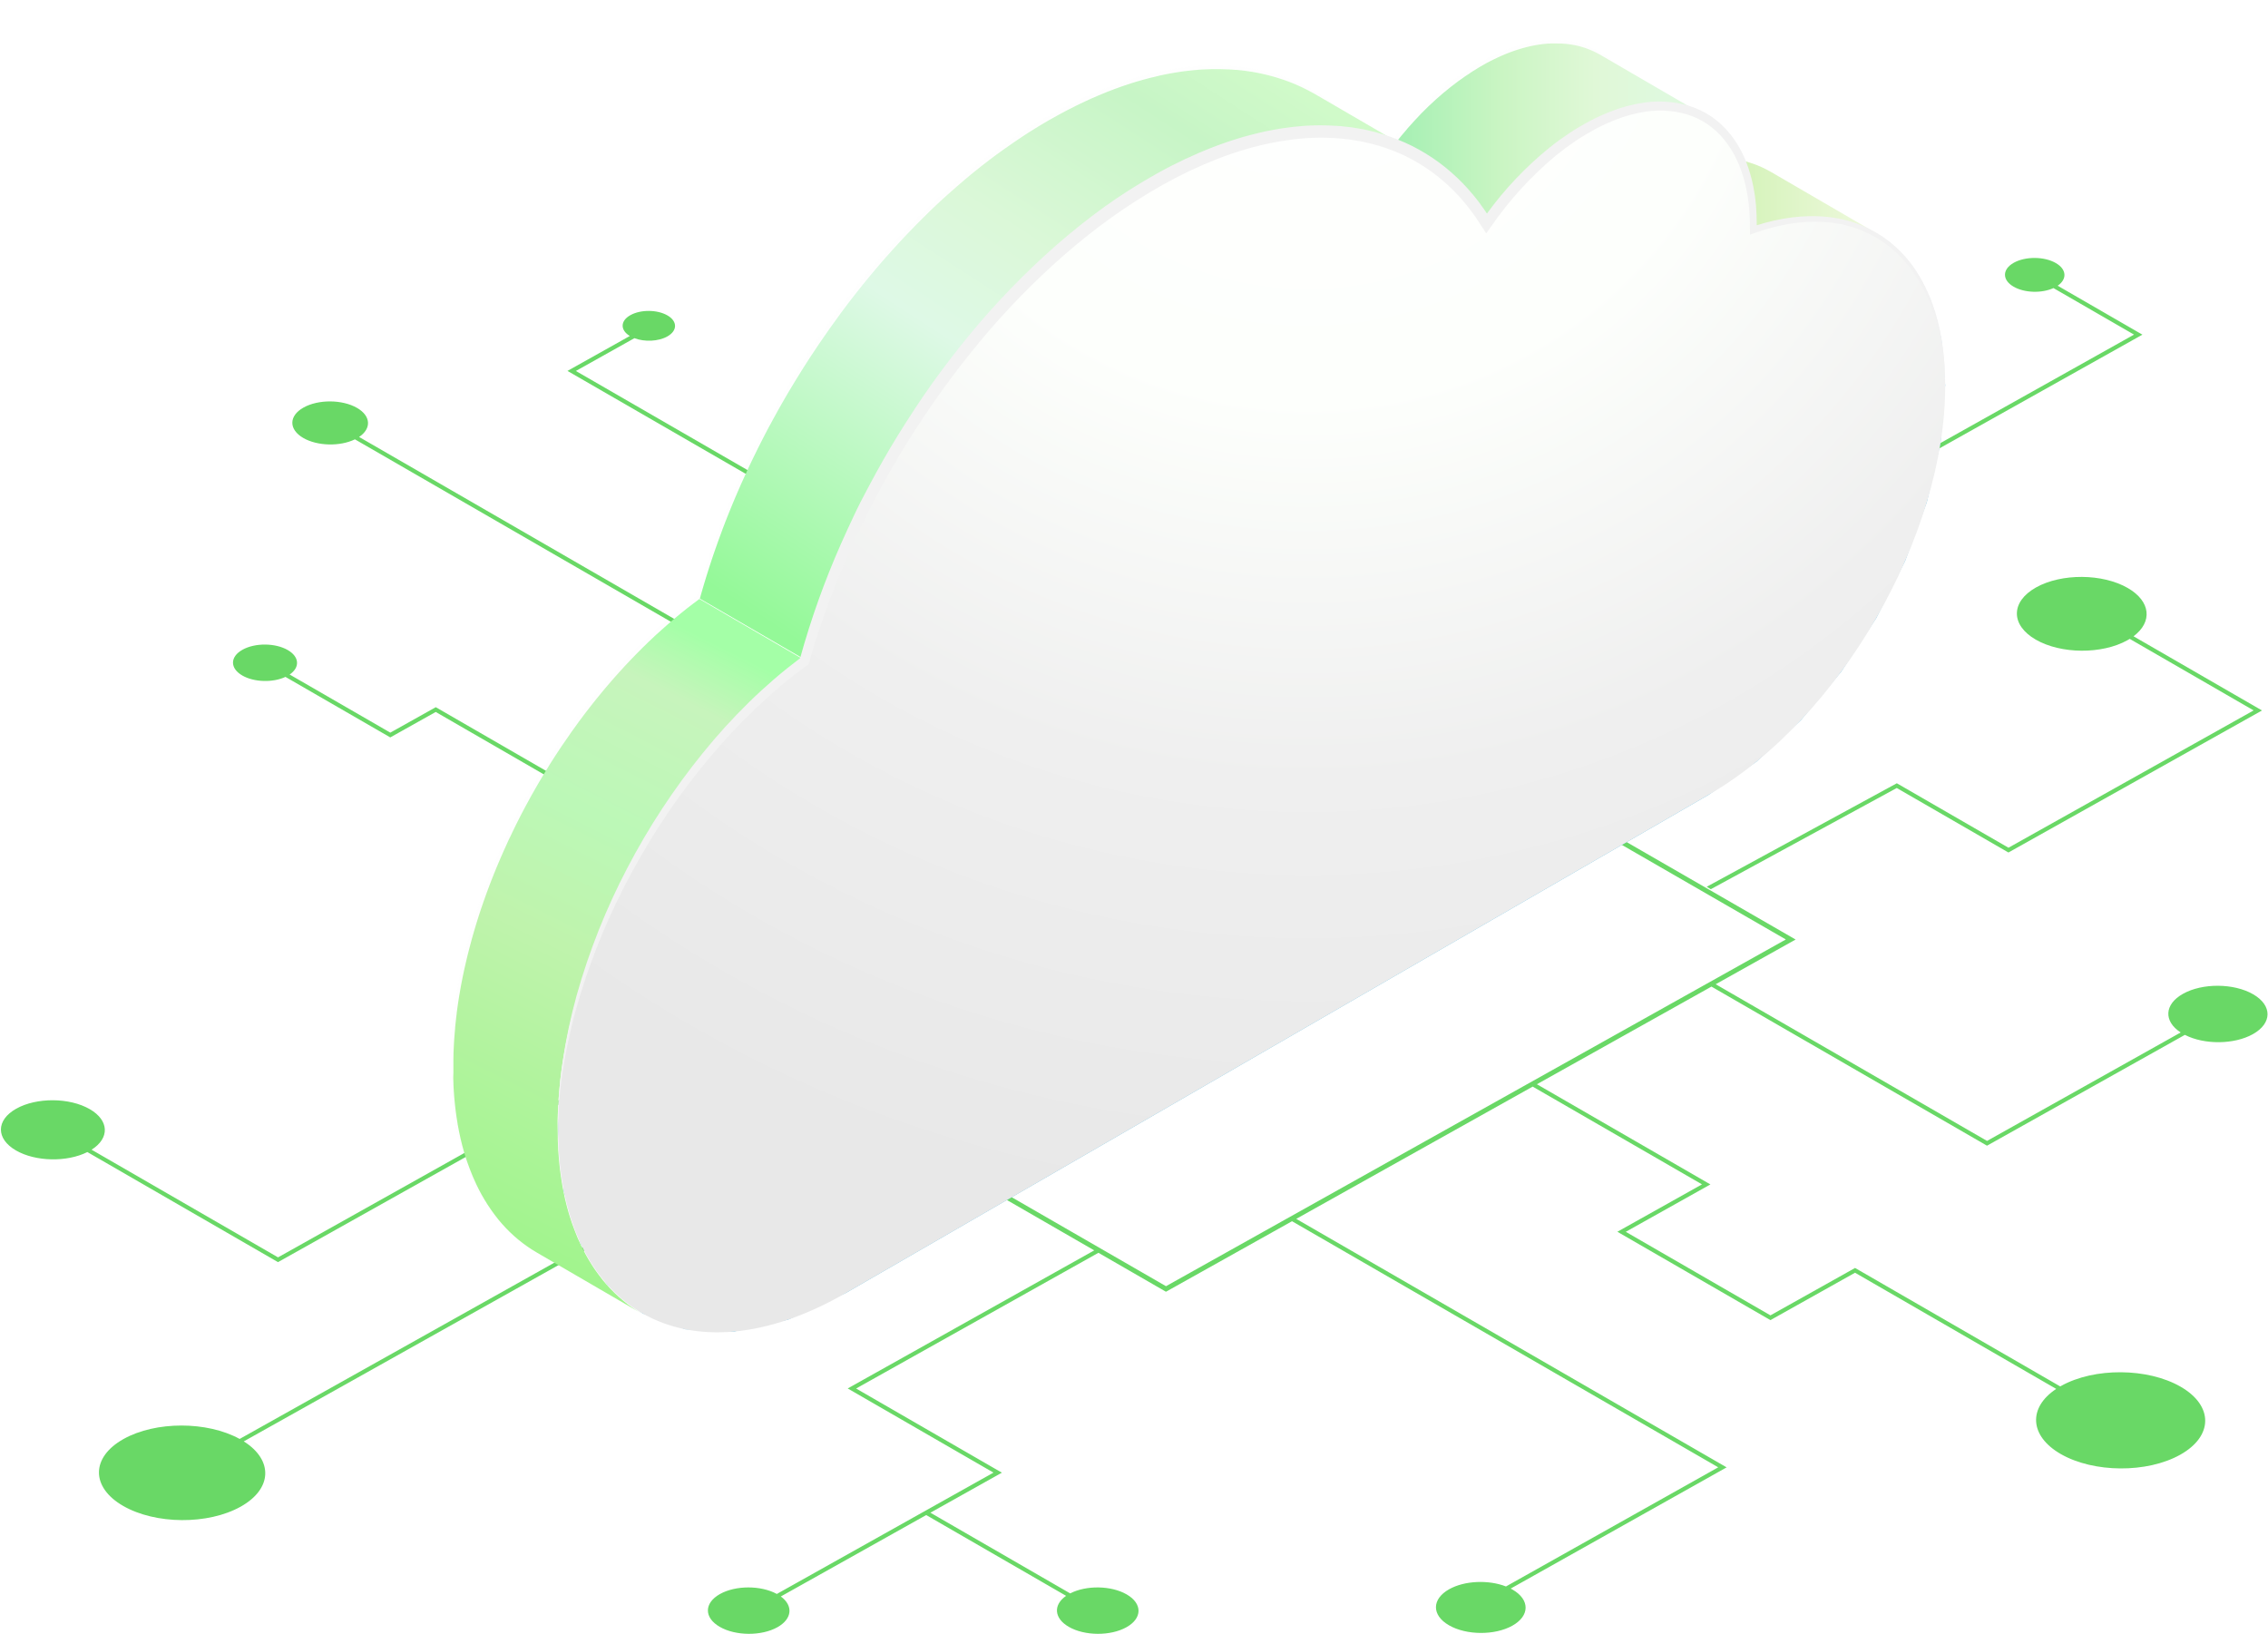 <svg width="1410" height="1016" viewBox="0 0 1410 1016" fill="none" xmlns="http://www.w3.org/2000/svg">
<path fill-rule="evenodd" clip-rule="evenodd" d="M1278.09 163.52C1284.84 167.42 1285.22 173.527 1279.24 177.618L1331.93 208.042L891.752 454.556L1116.32 584.049L1066.63 611.844L1235.33 709.244L1355.72 641.82C1345.01 634.863 1345.5 624.315 1357.15 617.791C1369.23 611.022 1388.76 611.149 1400.76 618.077C1412.76 625.004 1412.68 636.108 1400.6 642.877C1388.95 649.401 1370.39 649.519 1358.32 643.32L1235.31 712.209L1064.01 613.309L955.478 674.014L1063.34 736.286L1010.73 765.749L1100.67 817.679L1153.28 788.216L1280.83 861.858C1281.01 861.759 1281.18 861.661 1281.35 861.563C1301.96 850.023 1335.24 850.241 1355.7 862.049C1376.15 873.858 1376.03 892.785 1355.42 904.325C1334.82 915.864 1301.53 915.646 1281.08 903.838C1261.68 892.636 1260.79 875.027 1278.34 863.397L1153.26 791.182L1100.65 820.645L1005.51 765.715L1058.12 736.252L952.859 675.479L805.863 757.698L1073.43 912.176L939.176 987.528C939.583 987.737 939.982 987.954 940.372 988.18C951.216 994.44 951.15 1004.48 940.225 1010.59C929.3 1016.71 911.652 1016.6 900.807 1010.34C889.963 1004.08 890.029 994.04 900.954 987.922C910.584 982.529 925.437 981.979 936.25 986.212L1068.21 912.143L803.244 759.163L724.869 803L682.884 778.79L532.238 863.156L622.858 915.475L578.428 940.357L665.324 990.527C675.305 985.362 690.827 985.597 700.455 991.155C710.321 996.852 710.262 1005.98 700.322 1011.55C690.381 1017.12 674.325 1017.01 664.459 1011.31C655.229 1005.99 654.686 997.652 662.791 992.041L575.81 941.823L485.433 992.437C493.262 998.148 492.546 1006.38 483.322 1011.55C473.382 1017.12 457.326 1017.01 447.459 1011.31C437.593 1005.62 437.652 996.487 447.593 990.921C457.365 985.448 473.049 985.457 482.951 990.872L617.642 915.441L527.023 863.122L680.284 777.291L336.32 578.951L423.058 530.435L270.892 442.583L242.635 458.407L177.467 420.783C169.622 424.454 157.958 424.149 150.636 419.922C142.891 415.45 142.938 408.283 150.741 403.913C158.544 399.543 171.148 399.625 178.893 404.097C186.186 408.307 186.57 414.908 180.077 419.312L242.655 455.442L270.912 439.617L425.677 528.971L651.177 402.842L352.8 230.574L391.564 208.865C385.485 205.197 385.608 199.444 391.905 195.917C398.29 192.341 408.602 192.409 414.939 196.068C421.276 199.726 421.238 205.591 414.853 209.166C409.277 212.289 400.703 212.633 394.4 210.231L358.015 230.608L653.796 401.377L727.772 360L889.152 453.057L1326.72 208.008L1276.62 179.084C1269.34 182.422 1258.6 182.117 1251.85 178.217C1244.65 174.064 1244.7 167.407 1251.94 163.349C1259.19 159.29 1270.9 159.367 1278.09 163.52ZM342.395 578.99L727.75 363.45L1110.25 584.01L724.892 799.55L342.395 578.99Z" fill="#69D866"/>
<path d="M223.248 271.629C231.043 266.423 230.627 258.57 221.965 253.569C212.812 248.284 197.916 248.187 188.694 253.351C179.473 258.516 179.417 266.986 188.57 272.271C197.341 277.335 211.384 277.636 220.656 273.109L522.011 447.097L524.629 445.631L223.248 271.629Z" fill="#69D866"/>
<path d="M523.701 687.611L521.102 686.111L148.984 894.507C128.806 883.409 96.755 883.37 76.799 894.547C56.536 905.894 56.414 924.507 76.527 936.118C96.639 947.73 129.369 947.944 149.632 936.597C169.324 925.569 169.993 907.679 151.555 896.022L523.701 687.611Z" fill="#69D866"/>
<path d="M55.798 689.495C67.921 696.493 68.28 707.562 56.928 714.701L172.844 781.626L433.604 635.593L436.202 637.093L172.825 784.592L54.314 716.169C41.588 722.547 22.087 722.184 9.945 715.174C-2.623 707.917 -2.547 696.287 10.115 689.196C22.777 682.104 43.23 682.238 55.798 689.495Z" fill="#69D866"/>
<path d="M1324.03 397.15C1323.57 397.43 1323.11 397.705 1322.63 397.975C1306.82 406.828 1281.28 406.661 1265.59 397.602C1249.9 388.542 1250 374.021 1265.8 365.168C1281.61 356.315 1307.15 356.482 1322.84 365.542C1337.16 373.812 1338.33 386.635 1326.4 395.541L1406.28 441.662L1248.63 529.949L1179.19 489.857L1063.6 552.769L1061.04 551.248L1179.25 486.912L1248.65 526.983L1401.07 441.628L1324.03 397.15Z" fill="#69D866"/>
<g filter="url(#filter0_d)">
<path d="M1024.12 99.53C1023.94 33.53 977.209 6.88 919.759 40.05C896.759 53.35 875.459 74.26 858.259 98.78C819.259 35.26 741.069 21.64 651.079 73.59C551.879 130.87 467.379 251.12 434.169 370.93C347.319 434.84 280.629 559.14 280.919 662.76C281.017 697.287 288.538 725.531 301.741 746.5" stroke="#B9B9B9" stroke-opacity="0.01" stroke-width="2"/>
</g>
<path d="M1027.87 103.02L1028.82 102.72L1030.68 102.14H1030.8L1031.57 101.92L1033.57 101.34L1034.67 101.05L1036.43 100.59L1036.82 100.48L1037.55 100.31L1039.36 99.88L1040.5 99.63L1042.28 99.26L1042.97 99.12L1043.38 99.04C1044.11 98.9 1044.83 98.77 1045.56 98.65L1046.33 98.52C1047.33 98.36 1048.33 98.21 1049.25 98.08H1049.35L1049.79 98.02L1052.26 97.73L1053.26 97.64L1055.36 97.45H1055.94H1056.27C1057.27 97.38 1058.34 97.32 1059.37 97.29H1059.69C1060.61 97.29 1061.54 97.29 1062.45 97.29H1063.26C1064.4 97.29 1065.54 97.29 1066.66 97.38H1066.72C1067.8 97.38 1068.87 97.51 1069.94 97.6H1070.36H1070.84L1071.84 97.7C1072.27 97.7 1072.69 97.79 1073.12 97.85L1074.12 97.97L1075.38 98.16L1076.38 98.31L1077.64 98.53L1078.57 98.7L1078.9 98.76L1079.53 98.9C1080.04 99 1080.53 99.11 1081.07 99.23L1082.07 99.46L1083.55 99.83L1084.49 100.08L1086 100.52L1086.85 100.78C1087.43 100.96 1088.01 101.15 1088.58 101.35L1089.09 101.52H1089.16C1090.1 101.85 1091.03 102.21 1091.95 102.52L1092.63 102.8C1093.5 103.15 1094.37 103.53 1095.23 103.92L1095.4 103.99C1096.3 104.41 1097.19 104.85 1098.07 105.3L1098.72 105.64C1099.6 106.1 1100.48 106.58 1101.34 107.08L1166.34 144.88C1165.48 144.38 1164.61 143.88 1163.72 143.44L1163.08 143.1C1162.2 142.65 1161.31 142.21 1160.4 141.79L1160.24 141.72C1159.38 141.33 1158.51 140.96 1157.63 140.6L1156.96 140.32C1156.03 139.96 1155.1 139.6 1154.16 139.27L1153.6 139.08C1153.02 138.89 1152.44 138.69 1151.85 138.51L1151 138.25L1149.49 137.81L1148.56 137.56L1147.08 137.19L1146.08 136.96L1144.55 136.63L1143.55 136.43L1142.63 136.26L1141.36 136.04C1141.05 135.98 1140.73 135.94 1140.36 135.89L1139.1 135.7L1138.1 135.58C1137.68 135.52 1137.25 135.48 1136.83 135.43L1135.83 135.33L1134.92 135.25C1133.86 135.16 1132.78 135.08 1131.7 135.03H1131.55C1130.43 135.03 1129.29 134.95 1128.15 134.94H1127.34C1126.42 134.94 1125.5 134.94 1124.58 134.94H1124.25C1123.25 134.94 1122.19 135.03 1121.15 135.1L1120.24 135.17L1118.14 135.35L1117.14 135.44L1114.68 135.73L1114.13 135.8C1113.13 135.93 1112.2 136.08 1111.22 136.24L1110.44 136.37L1108.26 136.76L1107.17 136.98L1105.39 137.35L1104.24 137.61C1103.64 137.737 1103.04 137.877 1102.44 138.03L1101.31 138.31L1099.56 138.77C1099.19 138.87 1098.82 138.96 1098.45 139.07L1096.45 139.64L1095.54 139.9L1093.69 140.48L1092.69 140.78L1089.87 141.78L1024.87 103.97L1027.87 103.02Z" fill="url(#paint0_linear)"/>
<path d="M978.919 83.29C978.129 83.8 977.349 84.29 976.579 84.83C975.809 85.37 975.289 85.72 974.649 86.17C973.829 86.74 973.009 87.32 972.199 87.91L970.329 89.3C969.479 89.94 968.629 90.58 967.779 91.24L965.959 92.68L963.319 94.84L961.579 96.29C960.629 97.1 959.689 97.93 958.749 98.76C958.239 99.21 957.749 99.66 957.229 100.12C956.069 101.167 954.919 102.233 953.779 103.32L952.949 104.1C951.549 105.44 950.169 106.81 948.789 108.21L947.589 109.46C946.649 110.46 945.709 111.46 944.779 112.46C944.259 113.01 943.779 113.58 943.239 114.14C942.449 115 941.659 115.87 940.879 116.75L939.289 118.59C938.539 119.44 937.809 120.3 937.069 121.18L935.509 123.06L933.229 125.87L931.799 127.68C930.739 129.04 929.699 130.41 928.659 131.79L927.779 132.96C926.599 134.57 925.419 136.19 924.269 137.83L859.269 100.03C860.423 98.39 861.589 96.77 862.769 95.17L862.969 94.89C863.199 94.58 863.439 94.29 863.659 93.99C864.693 92.61 865.739 91.24 866.799 89.88L867.369 89.13L868.229 88.07C868.979 87.13 869.739 86.19 870.509 85.26C870.789 84.91 871.069 84.55 871.359 84.2C871.649 83.85 871.839 83.65 872.069 83.37C872.799 82.5 873.539 81.64 874.279 80.79C874.629 80.38 874.969 79.97 875.279 79.56C875.459 79.36 875.649 79.16 875.829 78.95C876.609 78.07 877.399 77.2 878.189 76.34C878.569 75.91 878.949 75.48 879.339 75.06L879.719 74.66C880.649 73.66 881.589 72.66 882.539 71.66C882.879 71.3 883.219 70.93 883.539 70.57L883.709 70.41C885.083 69.01 886.466 67.64 887.859 66.3L887.959 66.2L888.689 65.52C889.839 64.44 890.979 63.36 892.139 62.32L892.529 61.95C892.909 61.61 893.289 61.3 893.659 60.95C894.599 60.12 895.549 59.29 896.499 58.48L897.179 57.89C897.529 57.59 897.889 57.32 898.239 57.03C899.113 56.297 899.993 55.577 900.879 54.87C901.189 54.62 901.489 54.36 901.809 54.11L902.699 53.43C903.539 52.77 904.389 52.13 905.239 51.49L906.379 50.62L907.109 50.1C907.929 49.507 908.749 48.927 909.569 48.36L910.879 47.42L911.489 47.02L913.829 45.48C914.319 45.16 914.829 44.82 915.299 44.48L915.839 44.15C916.586 43.677 917.336 43.217 918.089 42.77L919.669 41.77L920.669 41.18C921.669 40.59 922.669 40.03 923.669 39.48L923.929 39.33L925.839 38.33L926.039 38.23C926.759 37.85 927.479 37.49 928.189 37.13L928.469 37L929.199 36.65L930.919 35.83L931.749 35.45L932.409 35.15C932.749 34.99 933.099 34.85 933.409 34.7L934.159 34.37C934.949 34.03 935.749 33.7 936.539 33.37C937.339 33.05 938.129 32.75 938.919 32.45L939.669 32.18L940.739 31.79L941.299 31.6L942.149 31.31L943.719 30.8L944.519 30.55L944.899 30.43L946.179 30.06L946.899 29.85L949.199 29.24L949.509 29.16C950.189 29 950.859 28.84 951.509 28.7L952.299 28.53L953.419 28.3L953.789 28.23L954.859 28.04L956.149 27.82L957.209 27.66L957.979 27.55C958.139 27.55 958.309 27.55 958.469 27.49L959.609 27.35L960.819 27.23L961.939 27.13L962.599 27.07H963.099L964.409 27H965.479H966.789H967.789L969.679 27.05H970.299C971.129 27.05 971.949 27.15 972.769 27.22H972.859H973.189C973.969 27.29 974.739 27.39 975.509 27.49L976.279 27.6C977.039 27.72 977.789 27.85 978.539 27.99L978.859 28.05H978.969L979.619 28.2L980.949 28.49L981.699 28.69L982.889 29L983.679 29.24C984.059 29.35 984.429 29.46 984.799 29.59L985.589 29.85L986.129 30.03L986.569 30.2C986.979 30.35 987.389 30.5 987.799 30.67L988.639 31L989.879 31.54L990.659 31.89L991.989 32.54L992.629 32.87C993.269 33.2 993.909 33.55 994.539 33.87L1059.54 71.67C1058.91 71.31 1058.27 70.96 1057.62 70.62L1056.97 70.29L1055.65 69.64L1054.87 69.29L1053.63 68.75L1052.79 68.42C1052.38 68.25 1051.97 68.1 1051.55 67.95L1050.55 67.6L1049.76 67.34C1049.38 67.21 1049.01 67.1 1048.63 66.99L1047.84 66.75L1046.66 66.44L1045.9 66.24L1044.57 65.94L1043.93 65.8L1043.49 65.72C1042.75 65.58 1041.99 65.45 1041.23 65.33L1040.47 65.22C1039.7 65.12 1038.92 65.02 1038.14 64.95L1037.72 64.9C1036.91 64.83 1036.09 64.77 1035.26 64.73H1034.63H1032.74H1031.74H1030.44H1029.36L1028.05 64.8L1026.9 64.88L1025.77 64.98L1024.56 65.1L1023.43 65.24L1022.17 65.41L1021.11 65.57L1019.81 65.79L1018.75 65.98L1017.26 66.28L1016.47 66.45C1015.8 66.59 1015.12 66.75 1014.47 66.92L1014.18 66.99C1013.4 67.18 1012.63 67.39 1011.84 67.6L1011.13 67.81L1009.47 68.3L1008.67 68.55L1007.09 69.06L1006.25 69.35L1004.61 69.93L1003.87 70.21C1003.08 70.5 1002.3 70.8 1001.51 71.11C1000.72 71.42 999.929 71.75 999.129 72.11L998.389 72.44C997.829 72.68 997.259 72.93 996.699 73.19L995.869 73.57L994.149 74.39L993.419 74.74C992.609 75.14 991.799 75.54 990.979 75.97L990.779 76.07L988.609 77.23C987.609 77.78 986.609 78.34 985.609 78.93C984.739 79.43 983.879 79.93 983.009 80.49L980.759 81.87C980.249 82.41 979.579 82.85 978.919 83.29Z" fill="url(#paint1_linear)"/>
<path d="M435.119 372.13C435.113 372.087 435.113 372.043 435.119 372C435.199 371.7 435.289 371.4 435.369 371.1C435.829 369.46 436.299 367.81 436.779 366.17C436.979 365.47 437.189 364.76 437.399 364.06C437.779 362.8 438.149 361.53 438.539 360.27C438.539 360.08 438.649 359.89 438.709 359.7C438.899 359.08 439.099 358.46 439.289 357.83C439.649 356.7 439.999 355.56 440.359 354.43C440.629 353.58 440.899 352.74 441.179 351.9L442.259 348.59C442.369 348.27 442.469 347.95 442.579 347.59C442.759 347.05 442.959 346.5 443.139 345.95L444.219 342.79C444.529 341.91 444.829 341.03 445.139 340.16C445.509 339.1 445.889 338.05 446.259 337C446.419 336.58 446.559 336.15 446.719 335.73L447.239 334.32C447.589 333.32 447.949 332.38 448.309 331.41L449.309 328.67L450.419 325.77C450.609 325.29 450.789 324.77 450.969 324.33C451.149 323.89 451.319 323.46 451.489 323.03L452.609 320.18C452.979 319.26 453.339 318.35 453.709 317.44L454.879 314.59C455.089 314.09 455.289 313.59 455.499 313.08C455.709 312.57 455.849 312.26 456.019 311.84L457.189 309.06C457.579 308.15 457.969 307.23 458.369 306.31C458.769 305.39 459.169 304.46 459.579 303.54L460.239 302.01C460.419 301.61 460.599 301.22 460.769 300.82L462.089 297.89C462.489 297 462.889 296.12 463.299 295.24C463.709 294.36 464.199 293.24 464.649 292.31L465.399 290.68C465.549 290.35 465.709 290.03 465.859 289.68C466.389 288.56 466.919 287.45 467.459 286.33C467.839 285.53 468.219 284.74 468.609 283.94C469.179 282.77 469.749 281.61 470.329 280.44C470.609 279.86 470.889 279.28 471.179 278.7C471.249 278.55 471.329 278.41 471.399 278.26C472.419 276.22 473.452 274.187 474.499 272.16L474.899 271.38C475.809 269.61 476.739 267.85 477.669 266.09L477.999 265.46L479.099 263.46L480.449 260.96C480.949 260.03 481.449 259.11 481.969 258.19L483.339 255.7L484.899 252.92C485.369 252.11 485.819 251.29 486.289 250.48C486.759 249.67 487.359 248.61 487.899 247.68C488.439 246.75 488.819 246.08 489.289 245.28L489.559 244.82L490.079 243.95C491.269 241.95 492.469 239.95 493.689 237.95L494.639 236.38C496.039 234.094 497.452 231.814 498.879 229.54L499.689 228.26C500.929 226.26 502.186 224.3 503.459 222.38C503.789 221.89 504.109 221.38 504.459 220.89C505.929 218.66 507.409 216.43 508.899 214.22L509.189 213.78L509.639 213.14C511.599 210.247 513.583 207.38 515.589 204.54L516.079 203.85C518.166 200.897 520.279 197.974 522.419 195.08V195.03L522.679 194.69C524.046 192.844 525.426 191.004 526.819 189.17L528.129 187.45C529.299 185.94 530.459 184.45 531.639 182.93C531.899 182.59 532.159 182.25 532.429 181.93L532.799 181.46C533.999 179.94 535.209 178.46 536.419 176.92C536.589 176.71 536.759 176.49 536.939 176.28C538.319 174.57 539.719 172.86 541.119 171.17L541.399 170.84C541.759 170.4 542.129 169.97 542.499 169.53L545.259 166.26L546.879 164.37C547.739 163.37 548.609 162.37 549.479 161.37L550.249 160.47L551.169 159.47L553.779 156.54C554.349 155.91 554.909 155.27 555.479 154.65L558.209 151.65C558.589 151.23 558.969 150.8 559.359 150.39L559.809 149.91C560.909 148.73 562.012 147.557 563.119 146.39C563.479 146.01 563.839 145.62 564.209 145.24C565.669 143.7 567.146 142.174 568.639 140.66L568.789 140.5C569.079 140.2 569.379 139.92 569.659 139.62C570.839 138.427 572.022 137.24 573.209 136.06L574.829 134.47C575.829 133.47 576.829 132.47 577.829 131.47L578.669 130.66C578.959 130.37 579.259 130.09 579.559 129.81C580.586 128.83 581.619 127.854 582.659 126.88L584.319 125.33C585.519 124.217 586.722 123.117 587.929 122.03L588.929 121.16L589.119 120.99C590.699 119.56 592.289 118.16 593.889 116.76L595.039 115.76C596.259 114.707 597.482 113.66 598.709 112.62L599.279 112.13C599.659 111.8 600.049 111.49 600.439 111.13C601.439 110.26 602.509 109.4 603.549 108.54L605.389 107.04C606.389 106.19 607.479 105.36 608.519 104.53C608.909 104.22 609.289 103.9 609.679 103.6L610.319 103.1C611.319 102.27 612.429 101.46 613.489 100.64L615.119 99.39C616.552 98.304 617.982 97.23 619.409 96.17L619.899 95.8H619.949C621.529 94.64 623.116 93.49 624.709 92.35L626.179 91.35L629.509 89.02L629.949 88.71L631.429 87.71C632.369 87.07 633.319 86.42 634.269 85.79L636.269 84.46L639.039 82.66L639.869 82.13L641.179 81.31L643.779 79.69L645.949 78.36L648.559 76.8L649.669 76.13L651.949 74.8C653.762 73.76 655.566 72.76 657.359 71.8L658.449 71.2L659.359 70.69L663.549 68.47L664.059 68.2C665.679 67.37 667.289 66.55 668.889 65.76L669.509 65.46L671.119 64.68C672.409 64.06 673.699 63.44 674.979 62.85L676.839 62L678.279 61.33C679.059 60.98 679.839 60.66 680.609 60.33C681.169 60.08 681.729 59.83 682.289 59.6C684.056 58.84 685.826 58.104 687.599 57.39C689.379 56.677 691.149 55.994 692.909 55.34L694.579 54.74L696.949 53.87L698.229 53.44L700.159 52.78C701.319 52.39 702.479 52.02 703.639 51.65L705.469 51.08L706.309 50.81C707.309 50.51 708.309 50.24 709.309 49.96L710.789 49.53C712.489 49.06 714.169 48.61 715.849 48.19H715.979L717.149 47.91C718.509 47.58 719.869 47.26 721.219 46.91L723.099 46.52C723.929 46.35 724.759 46.16 725.589 46L726.389 45.86L728.659 45.45C729.659 45.28 730.659 45.1 731.659 44.95L733.939 44.6L735.629 44.35L736.779 44.21L739.359 43.91C740.259 43.81 741.149 43.71 742.039 43.63L744.589 43.41L746.039 43.28L748.119 43.16H748.549C750.099 43.08 751.649 43.03 753.179 42.99H753.799H757.039H758.189H759.079C760.539 42.99 761.999 43.06 763.439 43.14H764.119C765.509 43.22 766.899 43.32 768.279 43.44H768.719H768.929C770.309 43.56 771.679 43.72 773.039 43.88L774.139 44.02C775.312 44.18 776.472 44.35 777.619 44.53L778.529 44.67C779.769 44.88 781.009 45.1 782.229 45.34L782.619 45.43L784.249 45.78C785.179 45.98 786.119 46.19 787.039 46.41L788.799 46.85C789.659 47.08 790.529 47.3 791.389 47.55C791.989 47.71 792.579 47.89 793.169 48.07C794.009 48.32 794.839 48.57 795.669 48.84L797.439 49.43L798.439 49.76L800.969 50.68H801.039C802.372 51.18 803.662 51.7 804.909 52.24L805.459 52.47C806.699 53 807.919 53.55 809.129 54.12L809.809 54.44C811.009 55.02 812.199 55.61 813.379 56.23L813.929 56.53C815.159 57.18 816.389 57.85 817.599 58.53L882.599 96.33C881.389 95.62 880.169 94.95 878.939 94.33L878.389 94.03C877.209 93.41 876.019 92.82 874.809 92.24L874.129 91.92C872.916 91.354 871.696 90.804 870.469 90.27L869.919 90.04C868.639 89.5 867.349 88.98 866.039 88.48H865.969C864.809 88.03 863.619 87.62 862.439 87.22L860.669 86.63L858.169 85.86L856.379 85.34L853.789 84.64L852.029 84.2C851.109 83.98 850.179 83.77 849.249 83.57L847.619 83.22C846.269 82.95 844.899 82.69 843.529 82.46L842.619 82.32C841.459 82.14 840.299 81.97 839.139 81.82L838.029 81.67C836.599 81.5 835.169 81.34 833.719 81.21H833.279C831.899 81.09 830.509 80.99 829.119 80.92H828.439C826.989 80.84 825.539 80.8 824.079 80.77H823.179C821.729 80.77 820.269 80.77 818.799 80.77H818.179C816.639 80.77 815.099 80.86 813.539 80.94H813.109C811.939 81 810.759 81.1 809.589 81.19L807.039 81.41C806.149 81.49 805.249 81.59 804.349 81.69C803.449 81.79 802.639 81.88 801.779 82L798.939 82.38L796.659 82.73C795.659 82.88 794.659 83.06 793.659 83.23L791.389 83.64L788.089 84.3L786.219 84.69C784.869 84.99 783.509 85.31 782.149 85.69L780.979 85.97C779.259 86.397 777.529 86.854 775.789 87.34L774.309 87.77C773.049 88.13 771.789 88.5 770.519 88.89C769.909 89.07 769.299 89.27 768.689 89.46L765.199 90.6L763.269 91.25C762.059 91.67 760.839 92.1 759.619 92.55L757.959 93.15C756.199 93.817 754.429 94.484 752.649 95.15C750.889 95.864 749.119 96.6 747.339 97.36L745.669 98.09C744.409 98.63 743.159 99.19 741.889 99.77L740.039 100.62L736.179 102.45L734.569 103.23C732.762 104.124 730.946 105.037 729.119 105.97L728.619 106.24C726.919 107.134 725.212 108.044 723.499 108.97L722.419 109.56C720.619 110.56 718.809 111.56 716.999 112.56L713.619 114.56C712.739 115.07 711.869 115.56 710.999 116.12L708.829 117.45L706.229 119.08L704.099 120.43L701.329 122.22L699.329 123.55L696.479 125.47C695.839 125.9 695.199 126.33 694.569 126.77C693.449 127.54 692.339 128.32 691.229 129.1L689.769 130.1L684.999 133.55L684.469 133.95C683.029 135.01 681.599 136.084 680.179 137.17C679.629 137.58 679.099 138 678.549 138.42C677.489 139.23 676.429 140.06 675.369 140.89L673.579 142.3C672.579 143.14 671.489 143.97 670.449 144.82L668.609 146.32L665.489 148.91L663.759 150.36L660.099 153.5L658.939 154.5C657.349 155.9 655.759 157.3 654.179 158.73L653.029 159.73C651.829 160.82 650.619 161.92 649.419 163.03L647.769 164.58C646.729 165.554 645.696 166.53 644.669 167.51L642.929 169.17L639.929 172.17L638.309 173.76C637.119 174.94 635.929 176.14 634.749 177.34L633.749 178.34C632.269 179.847 630.793 181.374 629.319 182.92L628.239 184.06C627.129 185.23 626.029 186.41 624.919 187.59L623.319 189.33C622.409 190.33 621.499 191.33 620.599 192.33L618.899 194.21L616.289 197.15L614.589 199.08C613.719 200.08 612.859 201.08 611.999 202.08L610.379 203.97C609.449 205.05 608.539 206.15 607.619 207.24C607.159 207.79 606.699 208.33 606.239 208.89C604.839 210.57 603.443 212.27 602.049 213.99L601.519 214.65C600.309 216.15 599.109 217.65 597.919 219.17C597.529 219.66 597.139 220.17 596.759 220.65C595.579 222.15 594.409 223.66 593.249 225.18L591.939 226.89C590.549 228.72 589.159 230.56 587.789 232.41L587.499 232.8C585.359 235.7 583.246 238.624 581.159 241.57L580.669 242.26C578.669 245.1 576.686 247.964 574.719 250.85L573.979 251.94C572.479 254.15 570.979 256.38 569.539 258.61C569.209 259.11 568.889 259.61 568.539 260.11C567.269 262.11 566.009 264.01 564.769 265.98L563.949 267.26C562.522 269.527 561.112 271.807 559.719 274.1L558.719 275.67C557.509 277.67 556.309 279.67 555.119 281.67C554.849 282.11 554.589 282.55 554.329 283L552.929 285.41L551.329 288.19C550.859 289.01 550.399 289.83 549.939 290.65C549.479 291.47 548.889 292.5 548.379 293.42L547.009 295.9L545.479 298.68L544.139 301.18C543.659 302.07 543.139 302.96 542.709 303.85C541.776 305.61 540.856 307.37 539.949 309.13L539.529 309.93C538.489 311.93 537.459 313.96 536.439 316.02C536.079 316.76 535.719 317.49 535.349 318.23C534.779 319.39 534.209 320.54 533.649 321.71C533.259 322.5 532.879 323.31 532.489 324.11C531.959 325.22 531.419 326.34 530.899 327.45C530.489 328.32 530.089 329.18 529.689 330.05C529.289 330.92 528.779 332.05 528.329 332.97C527.879 333.89 527.529 334.75 527.119 335.63L525.809 338.56L524.609 341.28L523.409 344.05C523.009 344.97 522.619 345.89 522.229 346.81C521.839 347.73 521.439 348.66 521.059 349.58C520.679 350.5 520.289 351.42 519.909 352.34C519.529 353.26 519.139 354.23 518.749 355.17C518.359 356.11 518.009 357.01 517.649 357.93C517.289 358.85 516.889 359.82 516.519 360.76C516.149 361.7 515.809 362.59 515.459 363.51C515.109 364.43 514.709 365.44 514.349 366.41C513.989 367.38 513.659 368.24 513.349 369.15C513.039 370.06 512.629 371.08 512.279 372.05C511.929 373.02 511.619 373.85 511.279 374.75C510.939 375.65 510.529 376.84 510.159 377.89C509.849 378.77 509.539 379.65 509.239 380.53C508.869 381.53 508.509 382.63 508.159 383.69C507.859 384.56 507.569 385.43 507.279 386.3C506.913 387.4 506.552 388.5 506.199 389.6C505.919 390.45 505.639 391.3 505.379 392.14C505.009 393.27 504.659 394.4 504.309 395.54C504.059 396.35 503.799 397.16 503.549 397.98C503.169 399.24 502.789 400.51 502.419 401.77L501.789 403.88C501.319 405.51 500.859 407.13 500.399 408.76L500.099 409.84L435.119 372.13Z" fill="url(#paint2_linear)"/>
<path d="M350.669 740.98L361.169 773.45L377.719 798.77L399.589 816.54L426.059 826.32L456.409 827.73L489.929 820.34L525.889 803.75L1062.32 494.04L1092.03 473.44L1119.68 447.59L1144.69 417.5L1166.46 384.21L1184.39 348.73L1197.91 312.1L1206.41 275.33L1209.31 239.45L1206.9 210.65L1200.11 186.14L1189.35 166.13L1175.02 150.86L1157.53 140.56L1137.27 135.46L1114.67 135.79L1090.11 141.77V141.36L1090.12 140.96L1090.13 140.55V140.14L1090.14 139.74V139.33V138.93V138.53L1087.96 115.66L1081.83 96.72L1072.18 81.95L1059.43 71.59L1043.99 65.89L1026.29 65.07L1006.75 69.37L985.779 79.05L977.219 84.39L968.869 90.39L960.729 97.01L952.839 104.21L945.219 111.93L937.899 120.13L930.909 128.76L924.279 137.78L907.879 116.33L888.119 99.74L865.319 88.19L839.819 81.88L811.919 80.98L781.949 85.67L750.239 96.15L717.099 112.59L680.649 136.9L646.019 166.36L613.619 200.25L583.879 237.81L557.239 278.3L534.119 320.97L514.959 365.1L500.169 409.92L468.639 436.56L439.549 467.92L413.439 503.03L390.869 540.95L372.389 580.73L358.529 621.43L349.859 662.09L346.929 701.76L350.669 740.98Z" fill="#54BCE8"/>
<path d="M281.879 664.47V663.96C281.879 662.47 281.879 660.96 281.879 659.46V658.03C281.879 657.32 281.879 656.62 281.929 655.91V654.96C281.929 654.33 281.929 653.71 282.009 653.08C282.009 652.15 282.089 651.21 282.139 650.27C282.139 649.64 282.199 649.01 282.239 648.38L282.299 647.29C282.299 646.7 282.389 646.1 282.429 645.51C282.469 644.92 282.509 644.3 282.559 643.69C282.639 642.69 282.729 641.63 282.819 640.59C282.819 640.06 282.909 639.53 282.959 639V638.61C283.079 637.37 283.209 636.13 283.349 634.89L283.409 634.29C283.569 632.81 283.749 631.29 283.939 629.84V629.56L284.149 628.06C284.289 626.97 284.439 625.89 284.599 624.8C284.679 624.19 284.779 623.57 284.869 622.96C284.959 622.35 285.069 621.61 285.179 620.96C285.179 620.65 285.279 620.34 285.329 620.04C285.429 619.37 285.549 618.7 285.659 618.04C285.819 617.1 285.979 616.15 286.149 615.21L286.509 613.21C286.589 612.79 286.659 612.36 286.739 611.94L287.039 610.41C287.179 609.71 287.309 609.02 287.449 608.32C287.639 607.32 287.839 606.43 288.029 605.48C288.169 604.8 288.319 604.12 288.459 603.48C288.519 603.24 288.559 602.99 288.619 602.74C288.769 602.03 288.939 601.31 289.099 600.59C289.259 599.87 289.399 599.24 289.559 598.59C289.799 597.59 290.039 596.54 290.289 595.52C290.439 594.91 290.579 594.29 290.729 593.68C290.729 593.58 290.779 593.48 290.809 593.37C291.079 592.29 291.359 591.2 291.639 590.12C291.759 589.66 291.869 589.21 291.989 588.76C292.409 587.15 292.839 585.53 293.289 583.92C293.293 583.894 293.293 583.867 293.289 583.84C293.389 583.48 293.499 583.13 293.599 582.77C293.959 581.49 294.319 580.21 294.699 578.93C294.869 578.33 295.049 577.73 295.229 577.14L296.009 574.53C296.069 574.36 296.119 574.19 296.169 574.02C296.369 573.36 296.579 572.71 296.789 572.02C297.089 571.04 297.399 570.06 297.719 569.08C297.939 568.4 298.169 567.71 298.399 567.02L298.989 565.2C299.109 564.86 299.229 564.52 299.339 564.2C299.569 563.54 299.799 562.87 300.019 562.2C300.349 561.2 300.689 560.29 301.019 559.33C301.259 558.67 301.489 558.01 301.729 557.33C301.859 556.96 301.989 556.59 302.129 556.21C302.349 555.6 302.579 554.99 302.799 554.39C303.019 553.79 303.249 553.16 303.479 552.55C303.879 551.48 304.279 550.42 304.689 549.35C304.889 548.82 305.089 548.3 305.299 547.77C305.299 547.65 305.389 547.53 305.439 547.4C305.999 545.96 306.569 544.51 307.149 543.07L307.299 542.7C307.819 541.41 308.349 540.12 308.879 538.84L309.079 538.37L309.739 536.8L311.079 533.66L311.859 531.87C312.089 531.33 312.319 530.8 312.559 530.26C312.799 529.72 312.949 529.38 313.149 528.94C313.419 528.33 313.699 527.71 313.979 527.1C314.419 526.1 314.869 525.1 315.329 524.1C315.589 523.52 315.859 522.93 316.129 522.35L316.459 521.65C316.779 520.97 317.099 520.29 317.459 519.65L318.459 517.49C318.899 516.57 319.349 515.66 319.799 514.74L320.799 512.67C320.869 512.54 320.929 512.4 320.999 512.27C321.309 511.64 321.629 511.02 321.949 510.39C322.409 509.48 322.869 508.57 323.339 507.66C323.809 506.75 324.129 506.14 324.519 505.38L325.929 502.7L326.199 502.18C326.349 501.89 326.509 501.61 326.659 501.33C327.693 499.41 328.733 497.5 329.779 495.6L330.499 494.29C331.713 492.137 332.936 489.993 334.169 487.86C334.269 487.69 334.359 487.52 334.459 487.36C334.689 486.96 334.929 486.56 335.169 486.16C335.889 484.93 336.619 483.7 337.359 482.48L338.499 480.58C339.259 479.333 340.023 478.09 340.789 476.85C341.139 476.3 341.479 475.75 341.789 475.19C342.899 473.43 344.019 471.66 345.159 469.91C346.279 468.17 347.429 466.44 348.579 464.72L348.889 464.25C349.039 464.02 349.199 463.8 349.349 463.58C350.976 461.153 352.642 458.747 354.349 456.36V456.29C356.029 453.903 357.736 451.534 359.469 449.18C359.629 448.96 359.789 448.73 359.959 448.51L360.339 448C361.206 446.82 362.086 445.644 362.979 444.47L363.919 443.22C365.119 441.65 366.339 440.08 367.559 438.53C367.59 438.479 367.627 438.432 367.669 438.39C368.089 437.84 368.529 437.31 368.949 436.77C369.629 435.92 370.309 435.06 370.999 434.21C371.489 433.6 371.999 432.99 372.499 432.38C373.159 431.56 373.829 430.75 374.499 429.94L374.719 429.67C375.299 428.97 375.889 428.28 376.469 427.59L377.909 425.89C378.619 425.05 379.339 424.22 380.069 423.39C380.499 422.89 380.929 422.39 381.369 421.88L381.479 421.76C382.209 420.93 382.949 420.11 383.679 419.29C384.089 418.83 384.489 418.37 384.899 417.92C385.989 416.71 387.079 415.52 388.179 414.33L388.469 414.02C389.669 412.687 390.879 411.4 392.099 410.16L393.249 408.97L395.709 406.43L395.769 406.37C396.489 405.63 397.219 404.91 397.949 404.18L399.519 402.6L401.969 400.22L403.299 398.92C404.579 397.7 405.859 396.48 407.149 395.28L407.709 394.77L411.039 391.77C411.499 391.35 411.969 390.94 412.439 390.53C413.259 389.79 414.089 389.05 414.929 388.32L416.579 386.9C417.349 386.24 418.109 385.57 418.889 384.9L418.989 384.81L420.989 383.15C421.599 382.64 422.219 382.15 422.839 381.62C423.459 381.09 424.259 380.48 424.969 379.91L426.819 378.42L426.899 378.35L429.499 376.35L430.799 375.35C432.139 374.35 433.479 373.35 434.799 372.35L499.799 410.15C498.449 411.15 497.119 412.15 495.799 413.15L494.419 414.23C493.549 414.9 492.679 415.57 491.819 416.23L489.959 417.72C489.249 418.29 488.539 418.85 487.829 419.43L485.969 420.98C485.269 421.55 484.579 422.13 483.889 422.71C483.199 423.29 482.299 424.07 481.509 424.71C480.979 425.16 480.449 425.61 479.929 426.07C479.059 426.82 478.199 427.59 477.349 428.36L475.999 429.55C474.829 430.61 473.669 431.67 472.509 432.75L472.109 433.11C470.819 434.31 469.539 435.53 468.259 436.75L466.899 438.07L464.459 440.45C463.939 440.96 463.459 441.45 462.919 442L460.699 444.22L458.209 446.79L457.029 448.01C455.819 449.29 454.609 450.57 453.409 451.87L453.019 452.29C451.946 453.437 450.883 454.597 449.829 455.77L448.629 457.12L446.309 459.73C445.859 460.24 445.419 460.73 444.979 461.27C444.259 462.09 443.549 462.91 442.849 463.74L441.399 465.45L439.399 467.79L437.399 470.21C436.889 470.83 436.399 471.44 435.879 472.06L433.879 474.61L432.469 476.38C431.249 477.933 430.039 479.5 428.839 481.08C428.519 481.49 428.219 481.9 427.909 482.31L425.249 485.85L424.389 487.03C422.656 489.377 420.946 491.747 419.259 494.14V494.21C417.586 496.604 415.919 499.01 414.259 501.43L413.479 502.57C412.329 504.3 411.179 506.04 410.049 507.79C408.916 509.543 407.796 511.303 406.689 513.07L405.689 514.75L403.409 518.45L402.259 520.37C401.519 521.59 400.799 522.81 400.079 524.04L399.079 525.74C397.839 527.87 396.619 530.02 395.409 532.17C395.169 532.61 394.929 533.05 394.679 533.49C393.626 535.39 392.589 537.297 391.569 539.21L390.829 540.58L389.429 543.26C389.029 544.02 388.629 544.78 388.239 545.54L386.859 548.26C386.479 549.03 386.089 549.79 385.709 550.55C385.329 551.31 385.029 551.92 384.709 552.61C384.249 553.53 383.799 554.45 383.359 555.38C383.009 556.09 382.679 556.8 382.359 557.51C381.919 558.43 381.489 559.34 381.059 560.26L380.249 562.01L378.899 564.96C378.629 565.57 378.349 566.18 378.079 566.8C377.639 567.8 377.209 568.8 376.779 569.74C376.519 570.33 376.259 570.93 376.009 571.52C375.549 572.57 375.109 573.62 374.669 574.67C374.449 575.19 374.219 575.67 374.009 576.23C373.399 577.68 372.809 579.13 372.219 580.58C372.219 580.7 372.129 580.81 372.079 580.93C371.446 582.497 370.826 584.067 370.219 585.64L369.619 587.21C369.209 588.28 368.799 589.34 368.399 590.41L367.729 592.24C367.369 593.24 367.009 594.24 366.659 595.24C366.419 595.9 366.179 596.56 365.949 597.24C365.609 598.24 365.279 599.16 364.949 600.12C364.719 600.78 364.489 601.44 364.269 602.12C363.949 603.12 363.629 604.03 363.269 604.98C363.039 605.66 362.819 606.35 362.599 607.03C362.279 608.03 361.969 609.03 361.659 609.98C361.459 610.63 361.249 611.28 361.049 611.92C360.729 612.97 360.419 614.01 360.109 615.06L359.569 616.84C359.199 618.12 358.829 619.4 358.469 620.68L358.169 621.75C357.709 623.39 357.266 625.03 356.839 626.67L356.509 627.98C356.199 629.18 355.889 630.39 355.589 631.59C355.439 632.2 355.299 632.8 355.149 633.41C354.899 634.41 354.649 635.47 354.409 636.51L353.959 638.51C353.739 639.51 353.529 640.45 353.319 641.42C353.169 642.09 353.029 642.77 352.889 643.42C352.689 644.37 352.499 645.32 352.309 646.27C352.169 646.97 352.029 647.66 351.899 648.35C351.719 649.29 351.539 650.23 351.369 651.17C351.239 651.85 351.119 652.52 350.999 653.17C350.829 654.17 350.669 655.07 350.509 656.02L350.179 658.02C350.019 659 349.869 659.98 349.729 660.96C349.639 661.57 349.539 662.18 349.449 662.8C349.289 663.89 349.149 664.98 348.999 666.07C348.939 666.56 348.859 667.07 348.799 667.56C348.599 669.14 348.409 670.72 348.229 672.29C348.229 672.48 348.229 672.67 348.229 672.85C348.069 674.24 347.929 675.62 347.799 677C347.799 677.53 347.709 678.06 347.659 678.58C347.569 679.58 347.479 680.66 347.399 681.7C347.399 682.3 347.319 682.9 347.269 683.51C347.209 684.51 347.139 685.43 347.089 686.39C347.089 687.02 347.009 687.64 346.979 688.27C346.929 689.21 346.889 690.15 346.849 691.09C346.849 691.71 346.799 692.33 346.779 692.96C346.779 693.96 346.719 695.01 346.699 696.03C346.699 696.51 346.699 697.03 346.699 697.46C346.699 698.97 346.699 700.46 346.699 701.96C346.699 703.66 346.699 705.35 346.769 707.02C346.769 707.37 346.769 707.72 346.769 708.07C346.769 709.31 346.849 710.55 346.899 711.77L346.989 713.44C346.989 714.44 347.099 715.44 347.169 716.49C347.169 717.08 347.249 717.66 347.299 718.24C347.369 719.24 347.449 720.14 347.529 721.09L347.709 722.98C347.799 723.98 347.909 724.87 348.009 725.81C348.079 726.39 348.139 726.97 348.209 727.55C348.329 728.55 348.459 729.47 348.589 730.42C348.669 730.97 348.739 731.54 348.829 732.09C348.989 733.21 349.169 734.32 349.359 735.42C349.419 735.79 349.469 736.16 349.529 736.52C349.709 737.52 349.909 738.57 350.099 739.58C350.189 740.05 350.269 740.58 350.369 740.99C350.659 742.46 350.969 743.92 351.299 745.36C351.629 746.8 352.009 748.36 352.389 749.82C352.519 750.31 352.659 750.82 352.789 751.26C353.049 752.26 353.319 753.26 353.599 754.18C353.729 754.64 353.879 755.1 354.019 755.56C354.329 756.56 354.649 757.64 355.019 758.67C355.199 759.22 355.389 759.76 355.569 760.3C355.889 761.22 356.209 762.13 356.569 763.04C356.749 763.553 356.939 764.063 357.139 764.57C357.609 765.82 358.139 767.06 358.609 768.28C358.739 768.6 358.869 768.94 359.009 769.28C359.676 770.78 360.343 772.257 361.009 773.71C361.349 774.45 361.709 775.18 362.069 775.9C362.259 776.27 362.429 776.64 362.619 777.01C363.746 779.23 364.933 781.384 366.179 783.47L366.809 784.47C367.239 785.17 367.669 785.88 368.109 786.57C368.289 786.84 368.469 787.11 368.639 787.38C369.099 788.07 369.559 788.76 370.029 789.44L370.649 790.32C371.169 791.05 371.699 791.78 372.229 792.5L372.629 793.03C373.299 793.91 373.979 794.77 374.629 795.62C374.799 795.84 374.989 796.06 375.169 796.27C375.689 796.91 376.229 797.54 376.769 798.16L377.459 798.94C378.009 799.56 378.569 800.16 379.129 800.76C379.319 800.96 379.499 801.16 379.689 801.35C380.429 802.12 381.179 802.88 381.949 803.63L382.439 804.1C383.049 804.68 383.669 805.26 384.299 805.82L385.059 806.5C385.649 807.02 386.239 807.5 386.839 808.03L387.519 808.6C388.339 809.26 389.159 809.92 389.989 810.6L390.339 810.86C391.069 811.41 391.809 811.94 392.549 812.46L393.359 813.02L395.259 814.29L396.049 814.8C396.939 815.36 397.829 815.91 398.729 816.43L333.729 778.63C332.829 778.11 331.939 777.56 331.059 777L330.259 776.49L328.359 775.22L327.549 774.66C326.809 774.14 326.079 773.61 325.349 773.06L324.999 772.8C324.159 772.17 323.339 771.51 322.519 770.85L321.839 770.28C321.239 769.78 320.649 769.28 320.059 768.75L319.299 768.07C318.679 767.51 318.059 766.93 317.439 766.34L316.949 765.88C316.189 765.13 315.429 764.38 314.689 763.6L314.139 763.01C313.569 762.41 313.019 761.81 312.469 761.19L311.769 760.41C311.229 759.79 310.699 759.16 310.169 758.52L309.629 757.87C308.939 757.02 308.259 756.16 307.629 755.28L307.239 754.75C306.699 754.03 306.169 753.3 305.649 752.57C305.439 752.28 305.239 751.98 305.039 751.69C304.569 751.01 304.109 750.32 303.649 749.63C303.469 749.36 303.289 749.09 303.119 748.82C302.949 748.55 302.949 748.57 302.869 748.45C302.509 747.88 302.169 747.3 301.819 746.73C301.609 746.39 301.389 746.05 301.189 745.73C300.569 744.73 299.959 743.64 299.359 742.56C298.769 741.48 298.189 740.39 297.619 739.28L297.079 738.17C296.759 737.54 296.449 736.92 296.139 736.28C296.139 736.18 296.059 736.08 296.009 735.98C295.329 734.53 294.659 733.05 294.009 731.55C293.869 731.22 293.739 730.88 293.599 730.55C293.099 729.33 292.599 728.1 292.129 726.84C292.039 726.6 291.939 726.37 291.849 726.12C291.759 725.87 291.659 725.58 291.559 725.31C291.229 724.4 290.909 723.49 290.559 722.57C290.369 722.03 290.179 721.49 289.999 720.94C289.669 719.94 289.349 718.87 288.999 717.83C288.889 717.46 288.769 717.1 288.659 716.73C288.659 716.64 288.609 716.54 288.579 716.45C288.299 715.45 288.039 714.51 287.769 713.53C287.639 713.05 287.499 712.58 287.379 712.09C286.999 710.62 286.629 709.14 286.289 707.63C285.959 706.2 285.649 704.74 285.349 703.27C285.249 702.79 285.169 702.27 285.079 701.8C284.889 700.8 284.699 699.88 284.529 698.91C284.529 698.91 284.529 698.84 284.529 698.81C284.459 698.43 284.409 698.06 284.349 697.68C284.159 696.59 283.979 695.49 283.819 694.37C283.739 693.82 283.669 693.26 283.589 692.7C283.479 691.93 283.369 691.16 283.269 690.38L283.209 689.83C283.139 689.25 283.069 688.67 283.009 688.09C282.899 687.15 282.799 686.21 282.699 685.26C282.639 684.63 282.579 684 282.529 683.37L282.379 681.79L282.289 680.52C282.289 679.94 282.199 679.36 282.159 678.77L281.979 675.77C281.979 675.22 281.919 674.66 281.899 674.1C281.899 673.87 281.899 673.65 281.899 673.43C281.899 672.43 281.829 671.43 281.799 670.43V669.43C281.909 667.52 281.889 666 281.879 664.47Z" fill="url(#paint3_linear)"/>
<path d="M500.169 409.93C413.319 473.84 346.629 598.14 346.919 701.76C347.239 814.97 427.369 860.63 525.919 803.76L1062.32 494.04C1143.76 447.04 1209.57 333.04 1209.32 239.45C1209.09 157.17 1157.85 118.06 1090.12 141.78C1090.12 140.69 1090.12 139.6 1090.12 138.53C1089.94 72.53 1043.21 45.88 985.759 79.05C962.759 92.35 941.459 113.26 924.259 137.78C885.259 74.26 807.069 60.64 717.079 112.59C617.879 169.87 533.379 290.12 500.169 409.93Z" fill="url(#paint4_radial)"/>
<path d="M349.719 660.39C351.772 646.318 354.711 632.391 358.519 618.69C366.236 591.262 376.803 564.717 390.049 539.49C403.255 514.195 418.96 490.285 436.929 468.12C445.906 457.019 455.519 446.448 465.719 436.46C475.691 426.694 486.279 417.578 497.419 409.17C504.137 384.837 512.647 361.036 522.879 337.96C525.419 332.08 528.189 326.32 530.879 320.53C533.569 314.74 536.529 309.05 539.549 303.41C545.549 292.1 551.789 280.94 558.549 270.07C565.309 259.2 572.279 248.47 579.729 238.07C587.179 227.67 595.009 217.52 603.149 207.64C619.473 187.863 637.35 169.421 656.609 152.49C666.279 144.06 676.299 136.01 686.739 128.49C697.209 121.018 708.082 114.127 719.309 107.85C730.579 101.556 742.274 96.056 754.309 91.39C757.309 90.16 760.379 89.19 763.419 88.1C764.939 87.54 766.489 87.1 768.039 86.61L772.679 85.18C775.809 84.34 778.929 83.47 782.079 82.72C785.229 81.97 788.389 81.24 791.609 80.72L796.399 79.87L801.229 79.22C804.449 78.73 807.709 78.55 810.939 78.22C817.452 77.795 823.986 77.795 830.499 78.22L832.949 78.36C833.759 78.36 834.569 78.53 835.389 78.61L840.259 79.15L845.109 79.95C845.919 80.09 846.729 80.19 847.529 80.37L849.929 80.91C856.345 82.286 862.632 84.209 868.719 86.66C874.839 89.053 880.732 91.988 886.329 95.43C891.937 98.842 897.237 102.737 902.169 107.07C907.102 111.379 911.677 116.081 915.849 121.13L918.919 124.96C919.919 126.25 920.839 127.6 921.799 128.96L923.229 130.96C923.639 131.55 924.019 132.16 924.409 132.76C935.545 117.463 948.625 103.68 963.319 91.76C967.319 88.53 971.549 85.51 975.859 82.63C980.169 79.75 984.669 77.19 989.259 74.76C993.888 72.37 998.664 70.279 1003.56 68.5C1005.99 67.5 1008.56 66.87 1011.02 66.09C1013.57 65.48 1016.1 64.78 1018.7 64.37C1029.15 62.274 1039.95 62.772 1050.16 65.82C1055.27 67.412 1060.11 69.772 1064.51 72.82C1068.87 75.898 1072.75 79.605 1076.03 83.82C1079.27 87.986 1082.01 92.521 1084.19 97.33C1086.31 102.105 1087.98 107.066 1089.19 112.15L1090.04 115.96C1090.3 117.23 1090.48 118.51 1090.7 119.79L1091.02 121.71L1091.25 123.64L1091.68 127.49C1092 131.67 1092.18 135.86 1092.16 140.04C1106.33 135.56 1121.37 133.28 1136.27 134.87C1152.26 136.424 1167.3 143.147 1179.13 154.02C1184.92 159.437 1189.87 165.686 1193.82 172.56C1197.75 179.389 1200.89 186.642 1203.18 194.18C1207.84 209.18 1209.32 224.99 1209.25 240.58C1208.89 224.99 1206.95 209.32 1201.95 194.58C1199.53 187.21 1196.27 180.141 1192.24 173.51C1188.25 166.898 1183.29 160.921 1177.53 155.78C1165.95 145.548 1151.35 139.361 1135.95 138.15C1128.3 137.511 1120.6 137.82 1113.03 139.07C1105.44 140.321 1097.98 142.262 1090.74 144.87L1087.94 145.87V142.87C1087.98 137.862 1087.76 132.855 1087.29 127.87L1086.81 124.17L1086.57 122.32L1086.23 120.49C1086 119.27 1085.81 118.05 1085.55 116.84L1084.69 113.22C1083.48 108.445 1081.83 103.792 1079.76 99.32C1077.67 94.909 1075.08 90.757 1072.03 86.95C1069.01 83.179 1065.44 79.877 1061.45 77.15C1057.45 74.461 1053.07 72.391 1048.45 71.01C1039.09 68.328 1029.21 67.984 1019.69 70.01C1017.28 70.41 1014.92 71.09 1012.54 71.69C1010.2 72.45 1007.83 73.1 1005.54 74.03C1000.91 75.763 996.402 77.798 992.039 80.12C987.679 82.48 983.399 85 979.279 87.79C975.159 90.58 971.159 93.55 967.279 96.71C951.898 109.515 938.339 124.362 926.979 140.84L923.979 145.07L921.099 140.66L918.549 136.77C918.129 136.13 917.719 135.47 917.279 134.84L915.909 132.96C914.989 131.72 914.109 130.45 913.149 129.23L910.229 125.64C906.261 120.91 901.913 116.512 897.229 112.49C892.584 108.454 887.591 104.837 882.309 101.68C877.055 98.49 871.526 95.776 865.789 93.57C860.059 91.325 854.147 89.572 848.119 88.33C845.119 87.6 842.059 87.26 839.019 86.73L834.419 86.23C833.659 86.16 832.889 86.05 832.119 86L829.809 85.87C823.631 85.491 817.434 85.518 811.259 85.95C808.179 86.25 805.079 86.42 802.009 86.95L797.399 87.58L792.809 88.4C789.739 88.89 786.719 89.68 783.679 90.33C780.639 90.98 777.679 91.9 774.679 92.72L770.209 94.1C768.719 94.57 767.209 95 765.759 95.55C762.819 96.61 759.849 97.55 756.949 98.75C745.281 103.315 733.944 108.685 723.019 114.82C712.069 120.978 701.46 127.724 691.239 135.03C680.999 142.33 671.169 150.2 661.659 158.46C642.678 175.074 625.053 193.174 608.949 212.59C592.851 232.05 578.068 252.562 564.699 273.99C557.979 284.68 551.699 295.65 545.749 306.79C542.749 312.33 539.929 317.99 537.079 323.63C534.229 329.27 531.589 335.01 529.079 340.79C518.685 363.822 509.965 387.573 502.989 411.86L502.689 412.91L501.839 413.52C479.149 430.06 458.839 449.88 440.759 471.44C422.66 493.106 406.765 516.522 393.309 541.34C379.706 566.141 368.697 592.279 360.459 619.34C356.348 632.877 353.098 646.661 350.729 660.61C348.307 674.579 346.969 688.714 346.729 702.89C346.628 688.667 347.627 674.458 349.719 660.39Z" fill="#F2F2F2"/>
<defs>
<filter id="filter0_d" x="255.918" y="0.785" width="793.201" height="770.248" filterUnits="userSpaceOnUse" color-interpolation-filters="sRGB">
<feFlood flood-opacity="0" result="BackgroundImageFix"/>
<feColorMatrix in="SourceAlpha" type="matrix" values="0 0 0 0 0 0 0 0 0 0 0 0 0 0 0 0 0 0 127 0"/>
<feOffset/>
<feGaussianBlur stdDeviation="12"/>
<feColorMatrix type="matrix" values="0 0 0 0 0 0 0 0 0 0 0 0 0 0 0 0 0 0 0.03 0"/>
<feBlend mode="normal" in2="BackgroundImageFix" result="effect1_dropShadow"/>
<feBlend mode="normal" in="SourceGraphic" in2="effect1_dropShadow" result="shape"/>
</filter>
<linearGradient id="paint0_linear" x1="1166.29" y1="121" x2="1025.06" y2="121" gradientUnits="userSpaceOnUse">
<stop stop-color="#EFF9DE"/>
<stop offset="0.97" stop-color="#C4EFA3"/>
</linearGradient>
<linearGradient id="paint1_linear" x1="1059.79" y1="82.38" x2="859.229" y2="82.38" gradientUnits="userSpaceOnUse">
<stop offset="0.14" stop-color="#DFF9DE"/>
<stop offset="0.34" stop-color="#E0F8D7"/>
<stop offset="0.63" stop-color="#CAF5C3"/>
<stop offset="1" stop-color="#A0EFB1"/>
</linearGradient>
<linearGradient id="paint2_linear" x1="773.779" y1="34.47" x2="525.939" y2="418.16" gradientUnits="userSpaceOnUse">
<stop stop-color="#D0FAC9"/>
<stop offset="0.13" stop-color="#C7F5C6"/>
<stop offset="0.37" stop-color="#DBF8D8"/>
<stop offset="0.54" stop-color="#DEF9E6"/>
<stop offset="1" stop-color="#94F998"/>
</linearGradient>
<linearGradient id="paint3_linear" x1="482.939" y1="419.28" x2="307.779" y2="768.41" gradientUnits="userSpaceOnUse">
<stop stop-color="#A4FFA7"/>
<stop offset="0.104" stop-color="#C7F4BC"/>
<stop offset="0.33" stop-color="#BCF8B7"/>
<stop offset="0.54" stop-color="#BFF3AC"/>
<stop offset="1" stop-color="#A1F48D"/>
</linearGradient>
<radialGradient id="paint4_radial" cx="0" cy="0" r="1" gradientUnits="userSpaceOnUse" gradientTransform="translate(813.309 -31.14) rotate(180) scale(793.73)">
<stop stop-color="white"/>
<stop offset="0.35" stop-color="#FDFFFC"/>
<stop offset="0.651" stop-color="#EFEFEF"/>
<stop offset="1" stop-color="#E8E8E8"/>
</radialGradient>
</defs>
</svg>
